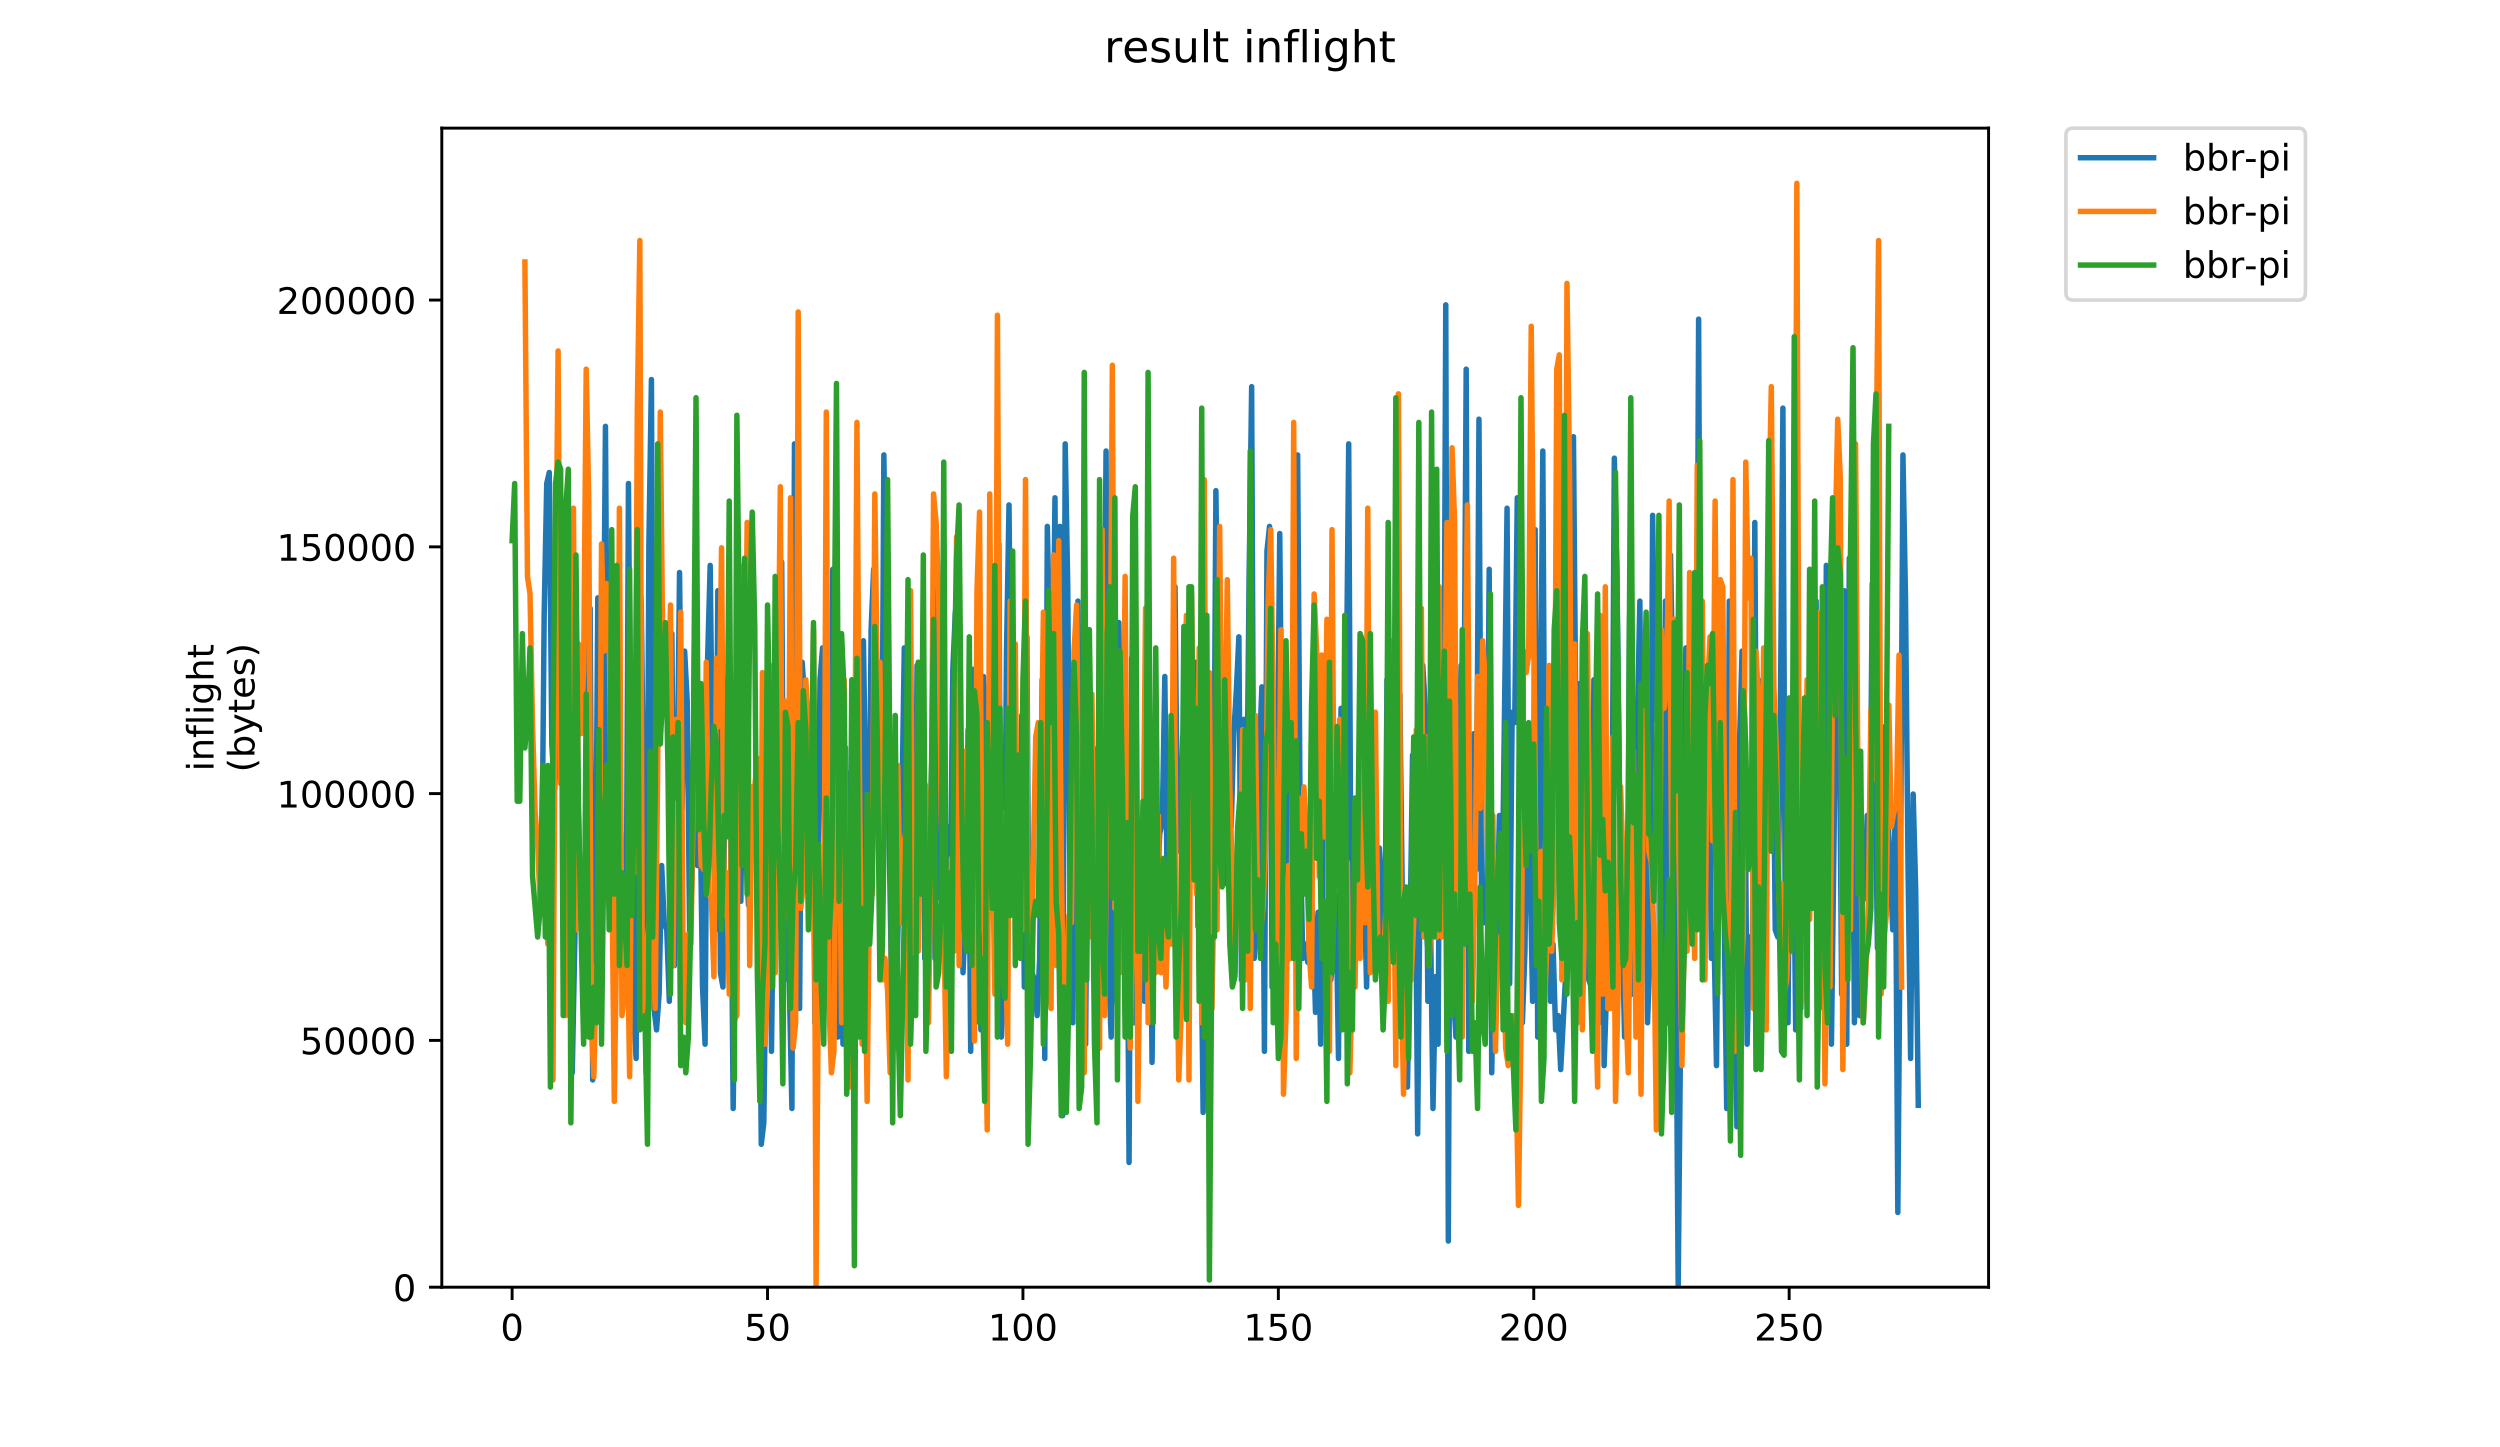 <?xml version="1.0" encoding="utf-8" standalone="no"?>
<!DOCTYPE svg PUBLIC "-//W3C//DTD SVG 1.1//EN"
  "http://www.w3.org/Graphics/SVG/1.1/DTD/svg11.dtd">
<!-- Created with matplotlib (https://matplotlib.org/) -->
<svg height="396pt" version="1.1" viewBox="0 0 684 396" width="684pt" xmlns="http://www.w3.org/2000/svg" xmlns:xlink="http://www.w3.org/1999/xlink">
 <defs>
  <style type="text/css">
*{stroke-linecap:butt;stroke-linejoin:round;}
  </style>
 </defs>
 <g id="figure_1">
  <g id="patch_1">
   <path d="M 0 396 
L 684 396 
L 684 0 
L 0 0 
z
" style="fill:#ffffff;"/>
  </g>
  <g id="axes_1">
   <g id="patch_2">
    <path d="M 120.879 352.174 
L 544.074 352.174 
L 544.074 35.062 
L 120.879 35.062 
z
" style="fill:#ffffff;"/>
   </g>
   <g id="matplotlib.axis_1">
    <g id="xtick_1">
     <g id="line2d_1">
      <defs>
       <path d="M 0 0 
L 0 3.5 
" id="m7933c5c7c4" style="stroke:#000000;stroke-width:0.8;"/>
      </defs>
      <g>
       <use style="stroke:#000000;stroke-width:0.8;" x="140.115" xlink:href="#m7933c5c7c4" y="352.174"/>
      </g>
     </g>
     <g id="text_1">
      <!-- 0 -->
      <defs>
       <path d="M 31.781 66.406 
Q 24.172 66.406 20.328 58.906 
Q 16.5 51.422 16.5 36.375 
Q 16.5 21.391 20.328 13.891 
Q 24.172 6.391 31.781 6.391 
Q 39.453 6.391 43.281 13.891 
Q 47.125 21.391 47.125 36.375 
Q 47.125 51.422 43.281 58.906 
Q 39.453 66.406 31.781 66.406 
z
M 31.781 74.219 
Q 44.047 74.219 50.516 64.516 
Q 56.984 54.828 56.984 36.375 
Q 56.984 17.969 50.516 8.266 
Q 44.047 -1.422 31.781 -1.422 
Q 19.531 -1.422 13.062 8.266 
Q 6.594 17.969 6.594 36.375 
Q 6.594 54.828 13.062 64.516 
Q 19.531 74.219 31.781 74.219 
z
" id="DejaVuSans-48"/>
      </defs>
      <g transform="translate(136.933 366.773)scale(0.1 -0.1)">
       <use xlink:href="#DejaVuSans-48"/>
      </g>
     </g>
    </g>
    <g id="xtick_2">
     <g id="line2d_2">
      <g>
       <use style="stroke:#000000;stroke-width:0.8;" x="209.995" xlink:href="#m7933c5c7c4" y="352.174"/>
      </g>
     </g>
     <g id="text_2">
      <!-- 50 -->
      <defs>
       <path d="M 10.797 72.906 
L 49.516 72.906 
L 49.516 64.594 
L 19.828 64.594 
L 19.828 46.734 
Q 21.969 47.469 24.109 47.828 
Q 26.266 48.188 28.422 48.188 
Q 40.625 48.188 47.75 41.5 
Q 54.891 34.812 54.891 23.391 
Q 54.891 11.625 47.562 5.094 
Q 40.234 -1.422 26.906 -1.422 
Q 22.312 -1.422 17.547 -0.641 
Q 12.797 0.141 7.719 1.703 
L 7.719 11.625 
Q 12.109 9.234 16.797 8.062 
Q 21.484 6.891 26.703 6.891 
Q 35.156 6.891 40.078 11.328 
Q 45.016 15.766 45.016 23.391 
Q 45.016 31 40.078 35.438 
Q 35.156 39.891 26.703 39.891 
Q 22.75 39.891 18.812 39.016 
Q 14.891 38.141 10.797 36.281 
z
" id="DejaVuSans-53"/>
      </defs>
      <g transform="translate(203.632 366.773)scale(0.1 -0.1)">
       <use xlink:href="#DejaVuSans-53"/>
       <use x="63.623" xlink:href="#DejaVuSans-48"/>
      </g>
     </g>
    </g>
    <g id="xtick_3">
     <g id="line2d_3">
      <g>
       <use style="stroke:#000000;stroke-width:0.8;" x="279.875" xlink:href="#m7933c5c7c4" y="352.174"/>
      </g>
     </g>
     <g id="text_3">
      <!-- 100 -->
      <defs>
       <path d="M 12.406 8.297 
L 28.516 8.297 
L 28.516 63.922 
L 10.984 60.406 
L 10.984 69.391 
L 28.422 72.906 
L 38.281 72.906 
L 38.281 8.297 
L 54.391 8.297 
L 54.391 0 
L 12.406 0 
z
" id="DejaVuSans-49"/>
      </defs>
      <g transform="translate(270.331 366.773)scale(0.1 -0.1)">
       <use xlink:href="#DejaVuSans-49"/>
       <use x="63.623" xlink:href="#DejaVuSans-48"/>
       <use x="127.246" xlink:href="#DejaVuSans-48"/>
      </g>
     </g>
    </g>
    <g id="xtick_4">
     <g id="line2d_4">
      <g>
       <use style="stroke:#000000;stroke-width:0.8;" x="349.755" xlink:href="#m7933c5c7c4" y="352.174"/>
      </g>
     </g>
     <g id="text_4">
      <!-- 150 -->
      <g transform="translate(340.211 366.773)scale(0.1 -0.1)">
       <use xlink:href="#DejaVuSans-49"/>
       <use x="63.623" xlink:href="#DejaVuSans-53"/>
       <use x="127.246" xlink:href="#DejaVuSans-48"/>
      </g>
     </g>
    </g>
    <g id="xtick_5">
     <g id="line2d_5">
      <g>
       <use style="stroke:#000000;stroke-width:0.8;" x="419.635" xlink:href="#m7933c5c7c4" y="352.174"/>
      </g>
     </g>
     <g id="text_5">
      <!-- 200 -->
      <defs>
       <path d="M 19.188 8.297 
L 53.609 8.297 
L 53.609 0 
L 7.328 0 
L 7.328 8.297 
Q 12.938 14.109 22.625 23.891 
Q 32.328 33.688 34.812 36.531 
Q 39.547 41.844 41.422 45.531 
Q 43.312 49.219 43.312 52.781 
Q 43.312 58.594 39.234 62.25 
Q 35.156 65.922 28.609 65.922 
Q 23.969 65.922 18.812 64.312 
Q 13.672 62.703 7.812 59.422 
L 7.812 69.391 
Q 13.766 71.781 18.938 73 
Q 24.125 74.219 28.422 74.219 
Q 39.75 74.219 46.484 68.547 
Q 53.219 62.891 53.219 53.422 
Q 53.219 48.922 51.531 44.891 
Q 49.859 40.875 45.406 35.406 
Q 44.188 33.984 37.641 27.219 
Q 31.109 20.453 19.188 8.297 
z
" id="DejaVuSans-50"/>
      </defs>
      <g transform="translate(410.091 366.773)scale(0.1 -0.1)">
       <use xlink:href="#DejaVuSans-50"/>
       <use x="63.623" xlink:href="#DejaVuSans-48"/>
       <use x="127.246" xlink:href="#DejaVuSans-48"/>
      </g>
     </g>
    </g>
    <g id="xtick_6">
     <g id="line2d_6">
      <g>
       <use style="stroke:#000000;stroke-width:0.8;" x="489.515" xlink:href="#m7933c5c7c4" y="352.174"/>
      </g>
     </g>
     <g id="text_6">
      <!-- 250 -->
      <g transform="translate(479.971 366.773)scale(0.1 -0.1)">
       <use xlink:href="#DejaVuSans-50"/>
       <use x="63.623" xlink:href="#DejaVuSans-53"/>
       <use x="127.246" xlink:href="#DejaVuSans-48"/>
      </g>
     </g>
    </g>
   </g>
   <g id="matplotlib.axis_2">
    <g id="ytick_1">
     <g id="line2d_7">
      <defs>
       <path d="M 0 0 
L -3.5 0 
" id="m1918415a95" style="stroke:#000000;stroke-width:0.8;"/>
      </defs>
      <g>
       <use style="stroke:#000000;stroke-width:0.8;" x="120.879" xlink:href="#m1918415a95" y="352.174"/>
      </g>
     </g>
     <g id="text_7">
      <!-- 0 -->
      <g transform="translate(107.516 355.973)scale(0.1 -0.1)">
       <use xlink:href="#DejaVuSans-48"/>
      </g>
     </g>
    </g>
    <g id="ytick_2">
     <g id="line2d_8">
      <g>
       <use style="stroke:#000000;stroke-width:0.8;" x="120.879" xlink:href="#m1918415a95" y="284.655"/>
      </g>
     </g>
     <g id="text_8">
      <!-- 50000 -->
      <g transform="translate(82.066 288.454)scale(0.1 -0.1)">
       <use xlink:href="#DejaVuSans-53"/>
       <use x="63.623" xlink:href="#DejaVuSans-48"/>
       <use x="127.246" xlink:href="#DejaVuSans-48"/>
       <use x="190.869" xlink:href="#DejaVuSans-48"/>
       <use x="254.492" xlink:href="#DejaVuSans-48"/>
      </g>
     </g>
    </g>
    <g id="ytick_3">
     <g id="line2d_9">
      <g>
       <use style="stroke:#000000;stroke-width:0.8;" x="120.879" xlink:href="#m1918415a95" y="217.136"/>
      </g>
     </g>
     <g id="text_9">
      <!-- 100000 -->
      <g transform="translate(75.704 220.935)scale(0.1 -0.1)">
       <use xlink:href="#DejaVuSans-49"/>
       <use x="63.623" xlink:href="#DejaVuSans-48"/>
       <use x="127.246" xlink:href="#DejaVuSans-48"/>
       <use x="190.869" xlink:href="#DejaVuSans-48"/>
       <use x="254.492" xlink:href="#DejaVuSans-48"/>
       <use x="318.115" xlink:href="#DejaVuSans-48"/>
      </g>
     </g>
    </g>
    <g id="ytick_4">
     <g id="line2d_10">
      <g>
       <use style="stroke:#000000;stroke-width:0.8;" x="120.879" xlink:href="#m1918415a95" y="149.616"/>
      </g>
     </g>
     <g id="text_10">
      <!-- 150000 -->
      <g transform="translate(75.704 153.415)scale(0.1 -0.1)">
       <use xlink:href="#DejaVuSans-49"/>
       <use x="63.623" xlink:href="#DejaVuSans-53"/>
       <use x="127.246" xlink:href="#DejaVuSans-48"/>
       <use x="190.869" xlink:href="#DejaVuSans-48"/>
       <use x="254.492" xlink:href="#DejaVuSans-48"/>
       <use x="318.115" xlink:href="#DejaVuSans-48"/>
      </g>
     </g>
    </g>
    <g id="ytick_5">
     <g id="line2d_11">
      <g>
       <use style="stroke:#000000;stroke-width:0.8;" x="120.879" xlink:href="#m1918415a95" y="82.097"/>
      </g>
     </g>
     <g id="text_11">
      <!-- 200000 -->
      <g transform="translate(75.704 85.896)scale(0.1 -0.1)">
       <use xlink:href="#DejaVuSans-50"/>
       <use x="63.623" xlink:href="#DejaVuSans-48"/>
       <use x="127.246" xlink:href="#DejaVuSans-48"/>
       <use x="190.869" xlink:href="#DejaVuSans-48"/>
       <use x="254.492" xlink:href="#DejaVuSans-48"/>
       <use x="318.115" xlink:href="#DejaVuSans-48"/>
      </g>
     </g>
    </g>
    <g id="text_12">
     <!-- inflight -->
     <defs>
      <path d="M 9.422 54.688 
L 18.406 54.688 
L 18.406 0 
L 9.422 0 
z
M 9.422 75.984 
L 18.406 75.984 
L 18.406 64.594 
L 9.422 64.594 
z
" id="DejaVuSans-105"/>
      <path d="M 54.891 33.016 
L 54.891 0 
L 45.906 0 
L 45.906 32.719 
Q 45.906 40.484 42.875 44.328 
Q 39.844 48.188 33.797 48.188 
Q 26.516 48.188 22.312 43.547 
Q 18.109 38.922 18.109 30.906 
L 18.109 0 
L 9.078 0 
L 9.078 54.688 
L 18.109 54.688 
L 18.109 46.188 
Q 21.344 51.125 25.703 53.562 
Q 30.078 56 35.797 56 
Q 45.219 56 50.047 50.172 
Q 54.891 44.344 54.891 33.016 
z
" id="DejaVuSans-110"/>
      <path d="M 37.109 75.984 
L 37.109 68.5 
L 28.516 68.5 
Q 23.688 68.5 21.797 66.547 
Q 19.922 64.594 19.922 59.516 
L 19.922 54.688 
L 34.719 54.688 
L 34.719 47.703 
L 19.922 47.703 
L 19.922 0 
L 10.891 0 
L 10.891 47.703 
L 2.297 47.703 
L 2.297 54.688 
L 10.891 54.688 
L 10.891 58.5 
Q 10.891 67.625 15.141 71.797 
Q 19.391 75.984 28.609 75.984 
z
" id="DejaVuSans-102"/>
      <path d="M 9.422 75.984 
L 18.406 75.984 
L 18.406 0 
L 9.422 0 
z
" id="DejaVuSans-108"/>
      <path d="M 45.406 27.984 
Q 45.406 37.75 41.375 43.109 
Q 37.359 48.484 30.078 48.484 
Q 22.859 48.484 18.828 43.109 
Q 14.797 37.75 14.797 27.984 
Q 14.797 18.266 18.828 12.891 
Q 22.859 7.516 30.078 7.516 
Q 37.359 7.516 41.375 12.891 
Q 45.406 18.266 45.406 27.984 
z
M 54.391 6.781 
Q 54.391 -7.172 48.188 -13.984 
Q 42 -20.797 29.203 -20.797 
Q 24.469 -20.797 20.266 -20.094 
Q 16.062 -19.391 12.109 -17.922 
L 12.109 -9.188 
Q 16.062 -11.328 19.922 -12.344 
Q 23.781 -13.375 27.781 -13.375 
Q 36.625 -13.375 41.016 -8.766 
Q 45.406 -4.156 45.406 5.172 
L 45.406 9.625 
Q 42.625 4.781 38.281 2.391 
Q 33.938 0 27.875 0 
Q 17.828 0 11.672 7.656 
Q 5.516 15.328 5.516 27.984 
Q 5.516 40.672 11.672 48.328 
Q 17.828 56 27.875 56 
Q 33.938 56 38.281 53.609 
Q 42.625 51.219 45.406 46.391 
L 45.406 54.688 
L 54.391 54.688 
z
" id="DejaVuSans-103"/>
      <path d="M 54.891 33.016 
L 54.891 0 
L 45.906 0 
L 45.906 32.719 
Q 45.906 40.484 42.875 44.328 
Q 39.844 48.188 33.797 48.188 
Q 26.516 48.188 22.312 43.547 
Q 18.109 38.922 18.109 30.906 
L 18.109 0 
L 9.078 0 
L 9.078 75.984 
L 18.109 75.984 
L 18.109 46.188 
Q 21.344 51.125 25.703 53.562 
Q 30.078 56 35.797 56 
Q 45.219 56 50.047 50.172 
Q 54.891 44.344 54.891 33.016 
z
" id="DejaVuSans-104"/>
      <path d="M 18.312 70.219 
L 18.312 54.688 
L 36.812 54.688 
L 36.812 47.703 
L 18.312 47.703 
L 18.312 18.016 
Q 18.312 11.328 20.141 9.422 
Q 21.969 7.516 27.594 7.516 
L 36.812 7.516 
L 36.812 0 
L 27.594 0 
Q 17.188 0 13.234 3.875 
Q 9.281 7.766 9.281 18.016 
L 9.281 47.703 
L 2.688 47.703 
L 2.688 54.688 
L 9.281 54.688 
L 9.281 70.219 
z
" id="DejaVuSans-116"/>
     </defs>
     <g transform="translate(58.426 211.018)rotate(-90)scale(0.1 -0.1)">
      <use xlink:href="#DejaVuSans-105"/>
      <use x="27.783" xlink:href="#DejaVuSans-110"/>
      <use x="91.162" xlink:href="#DejaVuSans-102"/>
      <use x="126.367" xlink:href="#DejaVuSans-108"/>
      <use x="154.15" xlink:href="#DejaVuSans-105"/>
      <use x="181.934" xlink:href="#DejaVuSans-103"/>
      <use x="245.41" xlink:href="#DejaVuSans-104"/>
      <use x="308.789" xlink:href="#DejaVuSans-116"/>
     </g>
     <!-- (bytes) -->
     <defs>
      <path d="M 31 75.875 
Q 24.469 64.656 21.281 53.656 
Q 18.109 42.672 18.109 31.391 
Q 18.109 20.125 21.312 9.062 
Q 24.516 -2 31 -13.188 
L 23.188 -13.188 
Q 15.875 -1.703 12.234 9.375 
Q 8.594 20.453 8.594 31.391 
Q 8.594 42.281 12.203 53.312 
Q 15.828 64.359 23.188 75.875 
z
" id="DejaVuSans-40"/>
      <path d="M 48.688 27.297 
Q 48.688 37.203 44.609 42.844 
Q 40.531 48.484 33.406 48.484 
Q 26.266 48.484 22.188 42.844 
Q 18.109 37.203 18.109 27.297 
Q 18.109 17.391 22.188 11.75 
Q 26.266 6.109 33.406 6.109 
Q 40.531 6.109 44.609 11.75 
Q 48.688 17.391 48.688 27.297 
z
M 18.109 46.391 
Q 20.953 51.266 25.266 53.625 
Q 29.594 56 35.594 56 
Q 45.562 56 51.781 48.094 
Q 58.016 40.188 58.016 27.297 
Q 58.016 14.406 51.781 6.484 
Q 45.562 -1.422 35.594 -1.422 
Q 29.594 -1.422 25.266 0.953 
Q 20.953 3.328 18.109 8.203 
L 18.109 0 
L 9.078 0 
L 9.078 75.984 
L 18.109 75.984 
z
" id="DejaVuSans-98"/>
      <path d="M 32.172 -5.078 
Q 28.375 -14.844 24.75 -17.812 
Q 21.141 -20.797 15.094 -20.797 
L 7.906 -20.797 
L 7.906 -13.281 
L 13.188 -13.281 
Q 16.891 -13.281 18.938 -11.516 
Q 21 -9.766 23.484 -3.219 
L 25.094 0.875 
L 2.984 54.688 
L 12.5 54.688 
L 29.594 11.922 
L 46.688 54.688 
L 56.203 54.688 
z
" id="DejaVuSans-121"/>
      <path d="M 56.203 29.594 
L 56.203 25.203 
L 14.891 25.203 
Q 15.484 15.922 20.484 11.062 
Q 25.484 6.203 34.422 6.203 
Q 39.594 6.203 44.453 7.469 
Q 49.312 8.734 54.109 11.281 
L 54.109 2.781 
Q 49.266 0.734 44.188 -0.344 
Q 39.109 -1.422 33.891 -1.422 
Q 20.797 -1.422 13.156 6.188 
Q 5.516 13.812 5.516 26.812 
Q 5.516 40.234 12.766 48.109 
Q 20.016 56 32.328 56 
Q 43.359 56 49.781 48.891 
Q 56.203 41.797 56.203 29.594 
z
M 47.219 32.234 
Q 47.125 39.594 43.094 43.984 
Q 39.062 48.391 32.422 48.391 
Q 24.906 48.391 20.391 44.141 
Q 15.875 39.891 15.188 32.172 
z
" id="DejaVuSans-101"/>
      <path d="M 44.281 53.078 
L 44.281 44.578 
Q 40.484 46.531 36.375 47.5 
Q 32.281 48.484 27.875 48.484 
Q 21.188 48.484 17.844 46.438 
Q 14.5 44.391 14.5 40.281 
Q 14.5 37.156 16.891 35.375 
Q 19.281 33.594 26.516 31.984 
L 29.594 31.297 
Q 39.156 29.25 43.188 25.516 
Q 47.219 21.781 47.219 15.094 
Q 47.219 7.469 41.188 3.016 
Q 35.156 -1.422 24.609 -1.422 
Q 20.219 -1.422 15.453 -0.562 
Q 10.688 0.297 5.422 2 
L 5.422 11.281 
Q 10.406 8.688 15.234 7.391 
Q 20.062 6.109 24.812 6.109 
Q 31.156 6.109 34.562 8.281 
Q 37.984 10.453 37.984 14.406 
Q 37.984 18.062 35.516 20.016 
Q 33.062 21.969 24.703 23.781 
L 21.578 24.516 
Q 13.234 26.266 9.516 29.906 
Q 5.812 33.547 5.812 39.891 
Q 5.812 47.609 11.281 51.797 
Q 16.75 56 26.812 56 
Q 31.781 56 36.172 55.266 
Q 40.578 54.547 44.281 53.078 
z
" id="DejaVuSans-115"/>
      <path d="M 8.016 75.875 
L 15.828 75.875 
Q 23.141 64.359 26.781 53.312 
Q 30.422 42.281 30.422 31.391 
Q 30.422 20.453 26.781 9.375 
Q 23.141 -1.703 15.828 -13.188 
L 8.016 -13.188 
Q 14.5 -2 17.703 9.062 
Q 20.906 20.125 20.906 31.391 
Q 20.906 42.672 17.703 53.656 
Q 14.5 64.656 8.016 75.875 
z
" id="DejaVuSans-41"/>
     </defs>
     <g transform="translate(69.624 211.295)rotate(-90)scale(0.1 -0.1)">
      <use xlink:href="#DejaVuSans-40"/>
      <use x="39.014" xlink:href="#DejaVuSans-98"/>
      <use x="102.49" xlink:href="#DejaVuSans-121"/>
      <use x="161.67" xlink:href="#DejaVuSans-116"/>
      <use x="200.879" xlink:href="#DejaVuSans-101"/>
      <use x="262.402" xlink:href="#DejaVuSans-115"/>
      <use x="314.502" xlink:href="#DejaVuSans-41"/>
     </g>
    </g>
   </g>
   <g id="line2d_12">
    <path clip-path="url(#pa0165e3c0c)" d="M 148.184 246.585 
L 148.883 168.37 
L 149.582 132.288 
L 150.281 129.263 
L 150.98 203.567 
L 151.678 216.369 
L 152.377 205.522 
L 153.775 158.594 
L 154.474 258.317 
L 155.172 206.592 
L 155.871 237.878 
L 156.57 293.513 
L 157.269 257.431 
L 157.968 207.478 
L 158.666 241.788 
L 159.365 255.476 
L 160.064 252.451 
L 160.763 173.351 
L 161.462 166.415 
L 162.16 295.469 
L 162.859 260.272 
L 163.558 163.574 
L 164.257 267.208 
L 164.956 202.681 
L 165.654 116.645 
L 166.353 230.056 
L 167.052 187.038 
L 167.751 232.897 
L 168.45 227.031 
L 169.148 243.744 
L 169.847 228.101 
L 170.546 260.272 
L 171.245 272.004 
L 171.944 132.288 
L 172.642 226.145 
L 173.341 276.985 
L 174.04 289.603 
L 174.739 159.663 
L 175.438 164.46 
L 176.136 223.12 
L 176.835 293.513 
L 177.534 148.817 
L 178.233 103.844 
L 178.932 275.915 
L 179.63 281.781 
L 180.329 272.004 
L 181.028 236.808 
L 181.727 252.451 
L 182.426 254.406 
L 183.124 273.96 
L 183.823 173.351 
L 184.522 264.183 
L 185.221 221.165 
L 185.92 156.638 
L 186.618 221.165 
L 187.317 178.147 
L 188.016 191.835 
L 188.715 258.317 
L 189.414 235.922 
L 190.112 172.281 
L 190.811 236.808 
L 191.51 217.254 
L 192.209 270.049 
L 192.908 285.692 
L 193.606 180.103 
L 194.305 154.683 
L 195.004 215.299 
L 195.703 254.406 
L 196.402 161.619 
L 197.1 266.138 
L 197.799 270.049 
L 198.498 185.969 
L 199.197 187.038 
L 199.896 222.235 
L 200.594 303.29 
L 201.293 253.52 
L 201.992 169.44 
L 202.691 246.585 
L 203.39 190.949 
L 204.088 233.967 
L 204.787 247.654 
L 205.486 219.21 
L 206.185 230.942 
L 206.884 224.19 
L 207.582 233.967 
L 208.281 313.067 
L 208.98 307.201 
L 210.378 198.77 
L 211.076 287.647 
L 211.775 230.056 
L 212.474 187.924 
L 213.173 248.54 
L 213.872 153.797 
L 214.571 268.094 
L 215.269 242.674 
L 215.968 270.049 
L 216.667 303.29 
L 217.366 121.442 
L 218.065 241.788 
L 218.763 275.915 
L 219.462 181.172 
L 220.161 190.949 
L 220.86 243.744 
L 221.559 220.279 
L 222.257 191.835 
L 222.956 279.826 
L 223.655 254.406 
L 224.354 185.969 
L 225.053 177.261 
L 225.751 247.654 
L 226.45 268.094 
L 227.149 279.826 
L 227.848 155.752 
L 228.547 185.969 
L 229.245 283.737 
L 229.944 236.808 
L 230.643 285.692 
L 231.342 204.636 
L 232.041 270.049 
L 232.739 211.388 
L 233.438 214.413 
L 234.137 184.013 
L 234.836 203.567 
L 235.535 248.54 
L 236.233 175.306 
L 236.932 221.165 
L 237.631 256.362 
L 238.33 172.281 
L 239.029 155.752 
L 239.727 208.547 
L 240.426 233.967 
L 241.125 245.699 
L 241.824 124.467 
L 243.221 227.031 
L 243.92 268.094 
L 244.619 227.031 
L 245.318 272.004 
L 246.017 237.878 
L 246.715 223.12 
L 247.414 177.261 
L 248.113 246.585 
L 248.812 277.871 
L 249.511 262.228 
L 250.209 270.049 
L 250.908 182.058 
L 251.607 224.19 
L 252.306 187.924 
L 253.005 262.228 
L 253.703 230.056 
L 254.402 234.853 
L 255.101 199.656 
L 255.8 262.228 
L 256.499 153.797 
L 257.197 245.699 
L 257.896 232.011 
L 258.595 239.833 
L 259.294 226.145 
L 259.993 247.654 
L 260.691 183.127 
L 261.39 167.485 
L 262.089 256.362 
L 262.788 239.833 
L 263.487 266.138 
L 264.185 248.54 
L 264.884 199.656 
L 265.583 287.647 
L 266.282 183.127 
L 266.981 232.011 
L 267.679 205.522 
L 268.378 281.781 
L 269.077 185.083 
L 269.776 197.701 
L 270.475 187.924 
L 271.173 241.788 
L 271.872 234.853 
L 273.27 148.817 
L 273.969 283.737 
L 274.667 270.049 
L 275.366 179.217 
L 276.065 138.154 
L 276.764 214.413 
L 277.463 242.674 
L 278.161 224.19 
L 278.86 256.362 
L 279.559 195.745 
L 280.258 270.049 
L 280.957 174.237 
L 281.655 283.737 
L 282.354 266.138 
L 283.053 268.094 
L 283.752 277.871 
L 284.451 262.228 
L 285.149 185.969 
L 285.848 289.603 
L 286.547 144.02 
L 287.246 177.261 
L 287.945 198.77 
L 288.643 136.199 
L 289.342 251.565 
L 290.041 144.02 
L 290.74 305.246 
L 291.439 121.442 
L 292.137 160.549 
L 292.836 254.406 
L 293.535 279.826 
L 294.234 202.681 
L 294.933 164.46 
L 295.631 256.362 
L 297.029 285.692 
L 297.728 187.038 
L 298.427 213.344 
L 299.125 204.636 
L 299.824 269.163 
L 300.523 283.737 
L 301.222 220.279 
L 301.921 206.592 
L 302.619 123.397 
L 303.318 266.138 
L 304.017 283.737 
L 304.716 239.833 
L 305.415 273.96 
L 306.113 170.326 
L 307.511 264.183 
L 308.21 213.344 
L 308.909 318.047 
L 309.607 180.103 
L 310.306 279.826 
L 311.005 248.54 
L 311.704 258.317 
L 312.403 243.744 
L 313.101 273.96 
L 313.8 259.386 
L 314.499 215.299 
L 315.198 290.672 
L 315.897 232.011 
L 316.595 245.699 
L 317.294 228.101 
L 317.993 225.076 
L 318.692 185.083 
L 319.391 247.654 
L 320.089 244.629 
L 320.788 239.833 
L 321.487 160.549 
L 322.186 232.897 
L 322.885 230.942 
L 323.583 201.612 
L 324.282 237.878 
L 325.68 196.815 
L 326.379 236.808 
L 327.077 181.172 
L 327.776 253.52 
L 328.475 244.629 
L 329.174 304.36 
L 329.873 235.922 
L 330.571 258.317 
L 331.27 201.612 
L 331.969 247.654 
L 332.668 134.243 
L 333.367 188.994 
L 334.065 225.076 
L 334.764 197.701 
L 335.463 241.788 
L 336.162 216.369 
L 336.861 226.145 
L 337.559 200.726 
L 338.258 188.994 
L 338.957 174.237 
L 339.656 268.094 
L 340.355 196.815 
L 341.053 228.987 
L 341.752 158.594 
L 342.451 105.799 
L 343.15 262.228 
L 343.849 254.406 
L 344.547 206.592 
L 345.246 187.924 
L 345.945 287.647 
L 346.644 150.772 
L 347.343 144.02 
L 348.041 270.049 
L 348.74 212.458 
L 349.439 215.299 
L 350.138 145.976 
L 350.837 225.076 
L 351.535 193.79 
L 352.234 233.967 
L 352.933 250.496 
L 353.632 197.701 
L 354.331 260.272 
L 355.029 124.467 
L 355.728 226.145 
L 356.427 262.228 
L 357.126 258.317 
L 357.825 263.297 
L 358.523 243.744 
L 359.222 252.451 
L 359.921 276.985 
L 360.62 249.61 
L 361.319 285.692 
L 362.017 225.076 
L 362.716 201.612 
L 363.415 171.395 
L 364.114 268.094 
L 364.813 260.272 
L 365.511 246.585 
L 366.21 289.603 
L 366.909 193.79 
L 367.608 215.299 
L 368.307 193.79 
L 369.005 121.442 
L 369.704 265.253 
L 370.403 260.272 
L 371.102 259.386 
L 371.801 218.324 
L 372.499 219.21 
L 373.198 239.833 
L 373.897 270.049 
L 374.596 236.808 
L 375.295 250.496 
L 375.993 258.317 
L 376.692 262.228 
L 377.391 232.011 
L 378.09 244.629 
L 378.789 272.004 
L 379.487 185.969 
L 380.186 222.235 
L 380.885 243.744 
L 381.584 257.431 
L 382.283 239.833 
L 382.981 189.879 
L 383.68 245.699 
L 384.379 287.647 
L 385.078 297.424 
L 385.777 256.362 
L 386.475 206.592 
L 387.174 226.145 
L 387.873 310.226 
L 388.572 235.922 
L 389.271 182.058 
L 389.969 193.79 
L 390.668 273.96 
L 391.367 250.496 
L 392.066 303.29 
L 392.765 267.208 
L 393.463 285.692 
L 394.162 167.485 
L 394.861 247.654 
L 395.56 83.404 
L 396.259 339.556 
L 396.957 167.485 
L 397.656 272.004 
L 398.355 283.737 
L 399.054 215.299 
L 399.753 182.058 
L 400.451 215.299 
L 401.15 101.002 
L 401.849 287.647 
L 402.548 230.942 
L 403.247 200.726 
L 403.945 237.878 
L 404.644 114.69 
L 405.343 247.654 
L 406.042 252.451 
L 406.741 249.61 
L 407.439 155.752 
L 408.138 293.513 
L 408.837 250.496 
L 409.536 256.362 
L 410.235 223.12 
L 410.933 250.496 
L 412.331 139.04 
L 413.03 269.163 
L 413.729 194.86 
L 414.427 197.701 
L 415.126 136.199 
L 416.524 279.826 
L 417.223 260.272 
L 417.921 199.656 
L 419.319 273.96 
L 420.018 144.906 
L 420.717 283.737 
L 422.114 123.397 
L 422.813 252.451 
L 423.512 250.496 
L 424.211 273.96 
L 424.909 258.317 
L 425.608 281.781 
L 426.307 277.871 
L 427.006 292.628 
L 428.403 266.138 
L 429.102 238.763 
L 429.801 220.279 
L 430.5 119.486 
L 431.199 204.636 
L 431.897 187.038 
L 432.596 232.011 
L 433.295 185.969 
L 433.994 254.406 
L 434.693 268.094 
L 435.391 270.049 
L 436.09 185.969 
L 436.789 207.478 
L 437.488 279.826 
L 438.187 185.969 
L 438.885 291.558 
L 439.584 270.049 
L 440.283 273.96 
L 440.982 238.763 
L 441.681 125.353 
L 442.379 155.752 
L 443.078 216.369 
L 444.476 283.737 
L 445.175 273.96 
L 445.873 168.37 
L 446.572 272.004 
L 447.271 238.763 
L 447.97 197.701 
L 448.669 164.46 
L 449.367 252.451 
L 450.066 199.656 
L 450.765 279.826 
L 451.464 260.272 
L 452.163 140.995 
L 452.861 195.745 
L 453.56 197.701 
L 454.259 285.692 
L 454.958 269.163 
L 455.657 164.46 
L 456.355 279.826 
L 457.054 151.842 
L 457.753 191.835 
L 458.452 252.451 
L 459.151 352.174 
L 459.849 277.871 
L 460.548 244.629 
L 461.247 177.261 
L 461.946 230.056 
L 462.645 230.056 
L 463.343 238.763 
L 464.042 243.744 
L 464.741 87.315 
L 465.44 248.54 
L 466.139 195.745 
L 466.837 192.904 
L 467.536 196.815 
L 468.235 262.228 
L 468.934 255.476 
L 469.633 291.558 
L 470.331 215.299 
L 471.03 198.77 
L 472.428 303.29 
L 473.127 164.46 
L 473.825 180.103 
L 474.524 234.853 
L 475.223 308.27 
L 475.922 203.567 
L 476.621 178.147 
L 477.319 195.745 
L 478.018 285.692 
L 478.717 256.362 
L 479.416 270.049 
L 480.115 142.951 
L 480.813 264.183 
L 481.512 201.612 
L 482.211 185.969 
L 482.91 232.011 
L 483.609 226.145 
L 484.307 219.21 
L 485.006 184.013 
L 485.705 254.406 
L 486.404 256.362 
L 487.103 195.745 
L 487.801 111.665 
L 488.5 264.183 
L 489.199 279.826 
L 489.898 193.79 
L 490.597 213.344 
L 491.295 281.781 
L 491.994 215.299 
L 492.693 275.915 
L 493.392 232.011 
L 494.091 264.183 
L 494.789 203.567 
L 495.488 221.165 
L 496.187 166.415 
L 496.886 164.46 
L 497.585 248.54 
L 498.283 176.192 
L 498.982 275.915 
L 499.681 154.683 
L 500.38 187.038 
L 501.079 285.692 
L 501.777 230.942 
L 502.476 164.46 
L 503.175 185.969 
L 503.874 272.004 
L 504.573 161.619 
L 505.271 285.692 
L 505.97 152.728 
L 506.669 185.969 
L 507.368 279.826 
L 508.067 224.19 
L 508.765 277.871 
L 509.464 246.585 
L 510.163 245.699 
L 510.862 223.12 
L 511.561 240.719 
L 512.259 159.663 
L 512.958 199.656 
L 513.657 259.386 
L 514.356 216.369 
L 515.055 247.654 
L 515.753 198.77 
L 516.452 221.165 
L 517.85 254.406 
L 518.549 221.165 
L 519.247 331.735 
L 519.946 243.744 
L 520.645 124.467 
L 521.344 163.574 
L 522.043 237.878 
L 522.741 289.603 
L 523.44 217.254 
L 524.139 243.744 
L 524.838 302.404 
L 524.838 302.404 
" style="fill:none;stroke:#1f77b4;stroke-linecap:square;stroke-width:1.5;"/>
   </g>
   <g id="line2d_13">
    <path clip-path="url(#pa0165e3c0c)" d="M 143.614 71.672 
L 144.313 157.708 
L 145.012 162.504 
L 145.711 198.77 
L 146.41 222.235 
L 147.108 230.942 
L 147.807 248.54 
L 148.506 249.61 
L 149.205 245.699 
L 149.904 258.317 
L 150.602 240.719 
L 151.301 295.469 
L 152 167.485 
L 152.699 96.022 
L 153.398 214.413 
L 154.096 204.636 
L 154.795 277.871 
L 155.494 145.976 
L 156.193 151.842 
L 156.892 139.04 
L 157.59 254.406 
L 158.289 176.192 
L 158.988 200.726 
L 159.687 183.127 
L 160.386 101.002 
L 161.084 137.085 
L 161.783 279.826 
L 162.482 294.583 
L 163.181 264.183 
L 163.88 275.915 
L 164.578 148.817 
L 165.277 178.147 
L 165.976 159.663 
L 166.675 170.326 
L 168.072 301.335 
L 168.771 252.451 
L 169.47 139.04 
L 170.169 277.871 
L 170.868 272.004 
L 171.566 248.54 
L 172.265 294.583 
L 172.964 198.77 
L 173.663 238.763 
L 174.362 112.735 
L 175.06 65.806 
L 175.759 277.871 
L 176.458 268.094 
L 177.157 256.362 
L 177.856 250.496 
L 178.554 258.317 
L 179.253 275.915 
L 179.952 208.547 
L 180.651 112.735 
L 181.35 179.217 
L 182.048 171.395 
L 182.747 198.77 
L 183.446 165.529 
L 184.145 264.183 
L 184.844 196.815 
L 185.542 230.056 
L 186.241 167.485 
L 186.94 268.094 
L 187.639 279.826 
L 188.338 255.476 
L 189.036 258.317 
L 190.434 173.351 
L 191.832 236.808 
L 192.53 237.878 
L 193.229 181.172 
L 193.928 244.629 
L 194.627 245.699 
L 195.326 267.208 
L 196.024 180.103 
L 196.723 198.77 
L 197.422 149.886 
L 198.121 250.496 
L 198.82 238.763 
L 199.518 272.004 
L 200.217 213.344 
L 200.916 278.94 
L 201.615 277.871 
L 202.314 154.683 
L 203.012 181.172 
L 203.711 222.235 
L 204.41 142.951 
L 205.109 264.183 
L 205.808 215.299 
L 206.506 215.299 
L 207.205 207.478 
L 207.904 293.513 
L 208.603 184.013 
L 209.302 285.692 
L 210 270.049 
L 210.699 182.058 
L 211.398 230.942 
L 212.097 266.138 
L 213.494 133.174 
L 214.193 266.138 
L 214.892 191.835 
L 215.591 250.496 
L 216.29 136.199 
L 216.988 286.761 
L 217.687 279.826 
L 218.386 85.36 
L 219.085 248.54 
L 219.784 242.674 
L 220.482 185.969 
L 221.181 199.656 
L 221.88 242.674 
L 222.579 172.281 
L 223.278 352.174 
L 223.976 260.272 
L 224.675 244.629 
L 225.374 275.915 
L 226.073 112.735 
L 226.772 273.96 
L 227.47 293.513 
L 228.169 287.647 
L 228.868 197.701 
L 229.567 210.502 
L 230.266 279.826 
L 230.964 185.969 
L 231.663 283.737 
L 232.362 297.424 
L 233.061 291.558 
L 233.76 236.808 
L 234.458 115.576 
L 235.157 213.344 
L 235.856 285.692 
L 236.555 250.496 
L 237.254 301.335 
L 237.952 236.808 
L 238.651 244.629 
L 239.35 135.129 
L 240.049 189.879 
L 240.748 181.172 
L 241.446 268.094 
L 242.145 262.228 
L 242.844 271.119 
L 243.543 293.513 
L 244.242 228.987 
L 244.94 286.761 
L 245.639 209.433 
L 246.338 252.451 
L 247.037 232.011 
L 247.736 228.101 
L 248.434 295.469 
L 249.133 161.619 
L 249.832 268.094 
L 250.531 254.406 
L 251.23 260.272 
L 251.928 194.86 
L 252.627 213.344 
L 253.326 215.299 
L 254.025 279.826 
L 254.724 234.853 
L 255.422 135.129 
L 256.121 142.951 
L 256.82 162.504 
L 257.519 223.12 
L 258.218 250.496 
L 258.916 294.583 
L 259.615 261.342 
L 260.314 234.853 
L 261.013 260.272 
L 261.712 146.861 
L 262.41 264.183 
L 263.109 215.299 
L 263.808 205.522 
L 264.507 248.54 
L 265.206 258.317 
L 265.904 191.835 
L 266.603 284.806 
L 267.302 161.619 
L 268.001 140.11 
L 268.7 251.565 
L 269.398 256.362 
L 270.097 309.156 
L 270.796 135.129 
L 271.495 230.056 
L 272.194 272.004 
L 272.892 86.245 
L 273.591 230.942 
L 274.29 222.235 
L 275.688 285.692 
L 276.386 164.46 
L 277.085 247.654 
L 277.784 176.192 
L 278.483 255.476 
L 279.182 226.145 
L 279.88 254.406 
L 280.579 131.219 
L 281.278 254.406 
L 281.977 275.915 
L 283.374 201.612 
L 284.073 197.701 
L 284.772 219.21 
L 285.471 167.485 
L 286.17 270.049 
L 286.868 266.138 
L 287.567 275.915 
L 288.266 151.842 
L 288.965 264.183 
L 289.664 147.931 
L 290.362 233.967 
L 291.061 287.647 
L 291.76 264.183 
L 292.459 250.496 
L 293.158 252.451 
L 293.856 178.147 
L 294.555 165.529 
L 295.254 228.987 
L 295.953 281.781 
L 296.652 293.513 
L 297.35 176.192 
L 298.049 256.362 
L 298.748 189.879 
L 299.447 242.674 
L 300.146 238.763 
L 300.844 286.761 
L 301.543 144.906 
L 302.242 277.871 
L 302.941 205.522 
L 303.64 211.388 
L 304.338 99.933 
L 305.037 248.54 
L 305.736 179.217 
L 306.435 266.138 
L 307.134 230.942 
L 307.832 157.708 
L 308.531 266.138 
L 309.23 286.761 
L 309.929 247.654 
L 310.628 162.504 
L 311.326 301.335 
L 312.025 250.496 
L 312.724 238.763 
L 313.423 166.415 
L 314.122 279.826 
L 314.82 204.636 
L 315.519 232.897 
L 316.218 266.138 
L 316.917 223.12 
L 317.616 266.138 
L 318.314 250.496 
L 319.013 270.049 
L 319.712 244.629 
L 320.411 258.317 
L 321.11 152.728 
L 321.808 246.585 
L 322.507 295.469 
L 323.206 275.915 
L 323.905 202.681 
L 324.604 168.37 
L 325.302 295.469 
L 326.001 162.504 
L 326.7 232.897 
L 327.399 244.629 
L 328.098 177.261 
L 328.796 279.826 
L 329.495 131.219 
L 330.194 275.915 
L 330.893 184.013 
L 331.592 275.915 
L 332.29 232.897 
L 332.989 254.406 
L 333.688 144.02 
L 334.387 217.254 
L 335.086 208.547 
L 335.784 158.594 
L 336.483 215.299 
L 337.881 266.138 
L 338.58 230.942 
L 339.278 242.674 
L 339.977 199.656 
L 340.676 268.094 
L 341.375 223.12 
L 342.074 275.915 
L 342.772 199.656 
L 343.471 195.745 
L 344.17 254.406 
L 344.869 254.406 
L 345.568 248.54 
L 346.266 232.011 
L 346.965 164.46 
L 347.664 144.906 
L 348.363 192.904 
L 349.062 268.094 
L 349.76 246.585 
L 350.459 172.281 
L 351.158 299.379 
L 351.857 277.871 
L 352.556 236.808 
L 353.254 262.228 
L 353.953 115.576 
L 354.652 289.603 
L 355.351 218.324 
L 356.05 234.853 
L 356.748 215.299 
L 357.447 228.987 
L 358.146 260.272 
L 358.845 270.049 
L 359.544 162.504 
L 360.242 178.147 
L 360.941 239.833 
L 361.64 179.217 
L 362.339 228.987 
L 363.038 169.44 
L 363.736 287.647 
L 364.435 144.906 
L 365.134 244.629 
L 365.833 241.788 
L 366.532 196.815 
L 367.23 215.299 
L 367.929 254.406 
L 368.628 235.922 
L 369.327 293.513 
L 370.026 265.253 
L 370.724 270.049 
L 371.423 230.942 
L 372.122 262.228 
L 372.821 178.147 
L 373.52 252.451 
L 374.218 139.04 
L 374.917 266.138 
L 375.616 199.656 
L 376.315 194.86 
L 377.014 262.228 
L 377.712 264.183 
L 378.411 264.183 
L 379.11 250.496 
L 379.809 273.96 
L 380.508 175.306 
L 381.206 223.12 
L 381.905 291.558 
L 382.604 107.754 
L 383.303 260.272 
L 384.002 299.379 
L 384.7 252.451 
L 385.399 266.138 
L 386.098 268.094 
L 386.797 252.451 
L 387.496 199.656 
L 388.194 244.629 
L 388.893 166.415 
L 389.592 256.362 
L 390.291 201.612 
L 390.99 264.183 
L 391.688 246.585 
L 392.387 178.147 
L 393.086 256.362 
L 393.785 160.549 
L 394.484 256.362 
L 395.182 210.502 
L 395.881 142.951 
L 396.58 242.674 
L 397.279 122.511 
L 397.978 142.951 
L 398.676 270.049 
L 399.375 256.362 
L 400.074 283.737 
L 400.773 198.77 
L 401.472 138.154 
L 402.17 234.853 
L 402.869 273.96 
L 403.568 238.763 
L 404.267 185.083 
L 404.966 221.165 
L 405.664 175.306 
L 406.363 185.969 
L 407.062 235.922 
L 407.761 250.496 
L 408.46 223.12 
L 409.158 287.647 
L 409.857 256.362 
L 410.556 260.272 
L 411.255 256.362 
L 411.954 286.761 
L 412.652 291.558 
L 413.351 285.692 
L 414.05 277.871 
L 414.749 291.558 
L 415.448 329.779 
L 416.146 281.781 
L 416.845 178.147 
L 417.544 184.013 
L 418.243 179.217 
L 418.942 89.27 
L 420.339 250.496 
L 421.038 237.878 
L 421.737 232.897 
L 422.436 279.826 
L 423.134 260.272 
L 423.833 182.058 
L 424.532 260.272 
L 425.231 239.833 
L 425.93 101.002 
L 426.628 97.092 
L 427.327 268.094 
L 428.026 266.138 
L 428.725 77.538 
L 429.424 129.263 
L 430.122 250.496 
L 430.821 176.192 
L 431.52 279.826 
L 432.219 234.853 
L 432.918 281.781 
L 433.616 246.585 
L 434.315 173.351 
L 435.014 240.719 
L 435.713 243.744 
L 436.412 268.094 
L 437.11 297.424 
L 437.809 168.37 
L 438.508 272.004 
L 439.207 160.549 
L 439.906 275.915 
L 440.604 275.915 
L 441.303 201.612 
L 442.002 301.335 
L 442.701 272.004 
L 443.4 215.299 
L 444.098 236.808 
L 444.797 273.96 
L 445.496 293.513 
L 446.195 228.987 
L 446.894 205.522 
L 447.592 283.737 
L 448.291 238.763 
L 448.99 299.379 
L 449.689 195.745 
L 450.388 174.237 
L 451.086 232.897 
L 451.785 235.922 
L 452.484 254.406 
L 453.183 309.156 
L 453.882 275.915 
L 454.58 172.281 
L 455.279 193.79 
L 455.978 187.924 
L 456.677 137.085 
L 457.376 239.833 
L 458.074 169.44 
L 458.773 194.86 
L 460.171 291.558 
L 460.87 251.565 
L 461.568 260.272 
L 462.267 156.638 
L 462.966 232.897 
L 463.665 262.228 
L 464.364 127.308 
L 465.062 242.674 
L 465.761 164.46 
L 466.46 268.094 
L 467.159 189.879 
L 467.858 174.237 
L 468.556 230.056 
L 469.255 137.085 
L 469.954 232.011 
L 470.653 158.594 
L 471.352 160.549 
L 472.05 246.585 
L 472.749 250.496 
L 473.448 289.603 
L 474.147 131.219 
L 474.846 287.647 
L 475.544 256.362 
L 476.243 268.094 
L 476.942 256.362 
L 477.641 126.422 
L 478.34 163.574 
L 479.038 152.728 
L 479.737 275.915 
L 480.436 178.147 
L 481.135 191.835 
L 481.834 264.183 
L 482.532 177.261 
L 483.231 281.781 
L 483.93 142.065 
L 484.629 105.799 
L 485.328 187.924 
L 486.026 205.522 
L 486.725 246.585 
L 487.424 241.788 
L 488.123 272.004 
L 488.822 268.094 
L 489.52 251.565 
L 490.219 193.79 
L 490.918 238.763 
L 491.617 50.163 
L 492.316 237.878 
L 493.014 273.96 
L 493.713 236.808 
L 494.412 185.969 
L 495.111 251.565 
L 495.81 217.254 
L 497.207 167.485 
L 497.906 192.904 
L 498.605 206.592 
L 499.304 296.538 
L 500.002 247.654 
L 500.701 270.049 
L 501.4 181.172 
L 502.798 114.69 
L 503.496 130.333 
L 504.195 292.628 
L 504.894 239.833 
L 505.593 232.011 
L 506.292 254.406 
L 506.99 145.976 
L 507.689 121.442 
L 508.388 223.12 
L 509.087 232.897 
L 509.786 279.826 
L 510.484 266.138 
L 511.183 246.585 
L 511.882 193.79 
L 512.581 213.344 
L 513.28 129.263 
L 513.978 65.806 
L 514.677 272.004 
L 515.376 258.317 
L 516.075 250.496 
L 516.774 192.904 
L 517.472 226.145 
L 518.171 222.235 
L 518.87 220.279 
L 519.569 179.217 
L 520.268 270.049 
L 520.268 270.049 
" style="fill:none;stroke:#ff7f0e;stroke-linecap:square;stroke-width:1.5;"/>
   </g>
   <g id="line2d_14">
    <path clip-path="url(#pa0165e3c0c)" d="M 140.115 147.931 
L 140.814 132.288 
L 141.512 219.21 
L 142.211 219.21 
L 142.91 173.351 
L 143.609 204.636 
L 144.308 195.745 
L 145.006 177.261 
L 145.705 239.833 
L 147.103 256.362 
L 147.802 248.54 
L 148.5 209.433 
L 149.199 256.362 
L 149.898 209.433 
L 150.597 297.424 
L 151.296 199.656 
L 151.994 132.288 
L 152.693 126.422 
L 153.392 128.377 
L 154.091 277.871 
L 154.79 139.04 
L 155.488 128.377 
L 156.187 307.201 
L 156.886 245.699 
L 157.585 151.842 
L 158.284 223.12 
L 159.681 285.692 
L 160.38 189.879 
L 161.079 283.737 
L 161.778 283.737 
L 162.476 270.049 
L 163.175 279.826 
L 163.874 199.656 
L 164.573 285.692 
L 165.272 227.031 
L 165.97 209.433 
L 166.669 254.406 
L 167.368 144.906 
L 168.067 244.629 
L 168.766 154.683 
L 169.464 264.183 
L 170.163 238.763 
L 170.862 250.496 
L 171.561 264.183 
L 172.26 155.752 
L 172.958 250.496 
L 173.657 209.433 
L 174.356 144.906 
L 175.055 281.781 
L 176.452 277.871 
L 177.151 313.067 
L 177.85 205.522 
L 178.549 256.362 
L 179.248 218.324 
L 179.946 121.442 
L 180.645 203.567 
L 181.344 188.994 
L 182.043 170.326 
L 182.742 209.433 
L 183.44 272.004 
L 184.139 201.612 
L 184.838 218.324 
L 185.537 197.701 
L 186.236 291.558 
L 186.934 283.737 
L 187.633 293.513 
L 188.332 283.737 
L 189.031 250.496 
L 189.73 200.726 
L 190.428 108.824 
L 191.127 227.031 
L 191.826 187.038 
L 192.525 224.19 
L 193.224 244.629 
L 193.922 236.808 
L 194.621 214.413 
L 195.32 198.77 
L 196.019 203.567 
L 196.718 233.967 
L 197.416 254.406 
L 198.115 223.12 
L 198.814 228.987 
L 199.513 137.085 
L 200.212 248.54 
L 200.91 295.469 
L 201.609 113.62 
L 203.007 236.808 
L 203.706 152.728 
L 204.404 244.629 
L 205.103 168.37 
L 205.802 140.11 
L 206.501 171.395 
L 207.2 266.138 
L 207.898 301.335 
L 208.597 272.004 
L 209.296 258.317 
L 209.995 165.529 
L 210.694 203.567 
L 211.392 270.049 
L 212.091 157.708 
L 212.79 226.145 
L 213.489 244.629 
L 214.188 296.538 
L 214.886 194.86 
L 215.585 198.77 
L 216.284 275.915 
L 216.983 244.629 
L 217.682 236.808 
L 218.38 197.701 
L 219.079 246.585 
L 219.778 188.994 
L 220.477 199.656 
L 221.176 254.406 
L 221.874 222.235 
L 222.573 170.326 
L 223.272 268.094 
L 223.971 230.942 
L 224.67 270.049 
L 225.368 285.692 
L 226.067 218.324 
L 226.766 256.362 
L 227.465 244.629 
L 228.164 187.038 
L 228.862 104.913 
L 229.561 246.585 
L 230.26 173.351 
L 230.959 189.879 
L 231.658 299.379 
L 232.356 275.915 
L 233.055 185.969 
L 233.754 346.308 
L 234.453 180.103 
L 235.152 283.737 
L 235.85 248.54 
L 236.549 287.647 
L 237.248 217.254 
L 237.947 258.317 
L 238.646 242.674 
L 239.344 171.395 
L 240.043 202.681 
L 240.742 268.094 
L 241.441 258.317 
L 242.14 211.388 
L 242.838 131.219 
L 244.236 307.201 
L 244.935 195.745 
L 245.634 275.915 
L 246.332 305.246 
L 247.73 234.853 
L 248.429 158.594 
L 249.128 285.692 
L 249.826 262.228 
L 250.525 277.871 
L 251.224 181.172 
L 251.923 244.629 
L 252.622 151.842 
L 253.32 287.647 
L 254.019 262.228 
L 254.718 221.165 
L 255.417 169.44 
L 256.116 270.049 
L 256.814 266.138 
L 257.513 246.585 
L 258.212 126.422 
L 258.911 270.049 
L 259.61 238.763 
L 260.308 287.647 
L 261.007 187.924 
L 261.706 152.728 
L 262.405 138.154 
L 263.104 217.254 
L 263.802 254.406 
L 264.501 260.272 
L 265.2 174.237 
L 265.899 264.183 
L 266.598 188.994 
L 267.296 195.745 
L 267.995 279.826 
L 268.694 262.228 
L 269.393 301.335 
L 270.092 197.701 
L 270.79 226.145 
L 271.489 248.54 
L 272.188 154.683 
L 272.887 283.737 
L 273.586 193.79 
L 274.284 268.094 
L 274.983 273.074 
L 275.682 193.79 
L 276.381 250.496 
L 277.08 150.772 
L 277.778 264.183 
L 278.477 206.592 
L 279.176 262.228 
L 279.875 185.969 
L 280.574 164.46 
L 281.272 313.067 
L 281.971 287.647 
L 282.67 251.565 
L 283.369 246.585 
L 284.068 250.496 
L 284.766 197.701 
L 285.465 285.692 
L 286.164 273.96 
L 286.863 161.619 
L 287.562 197.701 
L 288.26 173.351 
L 288.959 246.585 
L 289.658 255.476 
L 290.357 305.246 
L 291.056 270.049 
L 291.754 304.36 
L 292.453 272.004 
L 293.152 203.567 
L 293.851 181.172 
L 294.55 201.612 
L 295.248 303.29 
L 295.947 297.424 
L 296.646 101.888 
L 297.345 268.094 
L 298.044 172.281 
L 298.742 221.165 
L 299.441 285.692 
L 300.14 307.201 
L 300.839 131.219 
L 301.538 256.362 
L 302.236 272.004 
L 302.935 173.351 
L 303.634 160.549 
L 304.333 245.699 
L 305.032 136.199 
L 305.73 295.469 
L 306.429 178.147 
L 307.128 217.254 
L 307.827 283.737 
L 308.526 225.076 
L 309.224 283.737 
L 309.923 140.995 
L 310.622 133.174 
L 311.321 260.272 
L 312.02 260.272 
L 312.718 219.21 
L 313.417 268.094 
L 314.116 101.888 
L 314.815 246.585 
L 315.514 279.826 
L 316.212 177.261 
L 316.911 255.476 
L 317.61 262.228 
L 318.309 234.853 
L 319.008 250.496 
L 319.706 256.362 
L 320.405 195.745 
L 321.104 228.101 
L 321.803 283.737 
L 322.502 264.183 
L 323.2 248.54 
L 323.899 171.395 
L 324.598 278.94 
L 325.297 160.549 
L 325.996 160.549 
L 326.694 240.719 
L 327.393 193.79 
L 328.092 273.96 
L 328.791 111.665 
L 329.49 283.737 
L 330.188 168.37 
L 330.887 350.219 
L 331.586 256.362 
L 332.285 256.362 
L 332.984 158.594 
L 333.682 232.897 
L 334.381 242.674 
L 335.08 185.969 
L 336.478 258.317 
L 337.176 270.049 
L 337.875 267.208 
L 338.574 227.031 
L 339.273 217.254 
L 339.972 275.915 
L 340.67 199.656 
L 341.369 260.272 
L 342.068 123.397 
L 342.767 208.547 
L 343.466 254.406 
L 344.164 240.719 
L 344.863 262.228 
L 345.562 240.719 
L 346.261 203.567 
L 346.96 199.656 
L 347.658 166.415 
L 348.357 279.826 
L 349.056 258.317 
L 349.755 289.603 
L 350.454 283.737 
L 351.851 175.306 
L 352.55 216.369 
L 353.249 197.701 
L 353.948 262.228 
L 354.646 202.681 
L 355.345 275.915 
L 356.044 228.101 
L 356.743 244.629 
L 357.442 232.897 
L 358.14 251.565 
L 358.839 192.904 
L 359.538 165.529 
L 360.237 234.853 
L 360.936 219.21 
L 361.634 262.228 
L 362.333 246.585 
L 363.032 301.335 
L 363.731 181.172 
L 364.43 266.138 
L 365.128 246.585 
L 365.827 198.77 
L 366.526 228.101 
L 367.225 281.781 
L 367.924 168.37 
L 368.622 296.538 
L 369.321 266.138 
L 370.02 281.781 
L 370.719 218.324 
L 371.418 240.719 
L 372.116 173.351 
L 372.815 175.306 
L 373.514 221.165 
L 374.213 242.674 
L 374.912 173.351 
L 375.61 233.967 
L 376.309 268.094 
L 377.008 258.317 
L 377.707 256.362 
L 378.406 281.781 
L 379.104 266.138 
L 379.803 142.951 
L 380.502 246.585 
L 381.201 263.297 
L 381.9 108.824 
L 382.598 252.451 
L 383.297 283.737 
L 383.996 246.585 
L 384.695 242.674 
L 385.394 289.603 
L 386.791 201.612 
L 387.49 250.496 
L 388.189 115.576 
L 388.888 254.406 
L 389.586 201.612 
L 390.285 254.406 
L 390.984 264.183 
L 391.683 112.735 
L 392.382 256.362 
L 393.08 128.377 
L 393.779 254.406 
L 394.478 199.656 
L 395.177 178.147 
L 395.876 287.647 
L 396.574 191.835 
L 397.273 277.871 
L 397.972 244.629 
L 398.671 268.094 
L 399.37 295.469 
L 400.068 172.281 
L 400.767 258.317 
L 401.466 248.54 
L 402.165 244.629 
L 402.864 287.647 
L 403.562 279.826 
L 404.261 303.29 
L 404.96 242.674 
L 405.659 279.826 
L 406.358 285.692 
L 407.056 251.565 
L 407.755 162.504 
L 408.454 281.781 
L 409.153 256.362 
L 409.852 236.808 
L 410.55 228.101 
L 411.249 281.781 
L 411.948 197.701 
L 412.647 289.603 
L 413.346 277.871 
L 414.044 291.558 
L 414.743 309.156 
L 415.442 235.922 
L 416.141 108.824 
L 416.84 213.344 
L 417.538 236.808 
L 418.237 197.701 
L 418.936 232.897 
L 419.635 203.567 
L 420.334 264.183 
L 421.032 246.585 
L 421.731 301.335 
L 422.43 289.603 
L 423.129 193.79 
L 423.828 258.317 
L 424.526 244.629 
L 425.225 172.281 
L 425.924 161.619 
L 426.623 252.451 
L 427.322 262.228 
L 428.02 113.62 
L 428.719 272.004 
L 429.418 228.987 
L 430.117 248.54 
L 430.816 301.335 
L 431.514 252.451 
L 432.213 272.004 
L 432.912 176.192 
L 433.611 157.708 
L 434.31 228.101 
L 435.008 262.228 
L 435.707 287.647 
L 436.406 205.522 
L 437.105 162.504 
L 437.804 233.967 
L 438.502 224.19 
L 439.201 243.744 
L 439.9 235.922 
L 440.599 243.744 
L 441.298 270.049 
L 441.996 129.263 
L 443.394 239.833 
L 444.093 264.183 
L 444.792 262.228 
L 445.49 220.279 
L 446.189 108.824 
L 446.888 225.076 
L 447.587 212.458 
L 448.286 268.094 
L 448.984 187.038 
L 449.683 192.904 
L 450.382 167.485 
L 451.081 228.101 
L 451.78 228.987 
L 452.478 246.585 
L 453.177 214.413 
L 453.876 140.995 
L 454.575 310.226 
L 455.274 289.603 
L 455.972 260.272 
L 456.671 240.719 
L 457.37 304.36 
L 458.069 170.326 
L 458.768 216.369 
L 459.466 138.154 
L 460.165 281.781 
L 460.864 258.317 
L 461.563 184.013 
L 462.262 243.744 
L 462.96 258.317 
L 463.659 156.638 
L 464.358 254.406 
L 465.057 120.556 
L 465.756 268.094 
L 466.454 195.745 
L 467.153 182.058 
L 467.852 187.038 
L 468.551 173.351 
L 469.948 272.004 
L 470.647 197.701 
L 471.346 243.744 
L 472.045 255.476 
L 472.744 262.228 
L 473.442 312.181 
L 474.141 262.228 
L 474.84 222.235 
L 475.539 258.317 
L 476.238 316.092 
L 476.936 188.994 
L 477.635 203.567 
L 478.334 237.878 
L 479.033 234.853 
L 479.732 169.44 
L 480.43 292.628 
L 481.129 242.674 
L 481.828 292.628 
L 482.527 254.406 
L 483.226 195.745 
L 483.924 120.556 
L 484.623 232.897 
L 485.322 195.745 
L 486.021 218.324 
L 486.72 245.699 
L 487.418 287.647 
L 488.117 288.717 
L 488.816 234.853 
L 489.515 190.949 
L 490.214 260.272 
L 490.912 92.111 
L 491.611 240.719 
L 492.31 295.469 
L 493.009 225.076 
L 493.708 190.949 
L 494.406 277.871 
L 495.105 155.752 
L 495.804 248.54 
L 496.503 137.085 
L 497.202 297.424 
L 497.9 248.54 
L 498.599 160.549 
L 499.298 264.183 
L 499.997 279.826 
L 500.696 163.574 
L 501.394 136.199 
L 502.093 195.745 
L 502.792 149.886 
L 503.491 156.638 
L 504.19 249.61 
L 504.888 207.478 
L 505.587 268.094 
L 506.286 151.842 
L 506.985 95.136 
L 507.684 195.745 
L 508.382 244.629 
L 509.081 205.522 
L 509.78 279.826 
L 510.479 262.228 
L 511.178 258.317 
L 511.876 248.54 
L 512.575 121.442 
L 513.274 107.754 
L 513.973 283.737 
L 514.672 244.629 
L 515.37 270.049 
L 516.069 211.388 
L 516.768 116.645 
L 516.768 116.645 
" style="fill:none;stroke:#2ca02c;stroke-linecap:square;stroke-width:1.5;"/>
   </g>
   <g id="patch_3">
    <path d="M 120.879 352.174 
L 120.879 35.062 
" style="fill:none;stroke:#000000;stroke-linecap:square;stroke-linejoin:miter;stroke-width:0.8;"/>
   </g>
   <g id="patch_4">
    <path d="M 544.074 352.174 
L 544.074 35.062 
" style="fill:none;stroke:#000000;stroke-linecap:square;stroke-linejoin:miter;stroke-width:0.8;"/>
   </g>
   <g id="patch_5">
    <path d="M 120.879 352.174 
L 544.074 352.174 
" style="fill:none;stroke:#000000;stroke-linecap:square;stroke-linejoin:miter;stroke-width:0.8;"/>
   </g>
   <g id="patch_6">
    <path d="M 120.879 35.062 
L 544.074 35.062 
" style="fill:none;stroke:#000000;stroke-linecap:square;stroke-linejoin:miter;stroke-width:0.8;"/>
   </g>
   <g id="legend_1">
    <g id="patch_7">
     <path d="M 567.234 82.097 
L 628.766 82.097 
Q 630.766 82.097 630.766 80.097 
L 630.766 37.062 
Q 630.766 35.062 628.766 35.062 
L 567.234 35.062 
Q 565.234 35.062 565.234 37.062 
L 565.234 80.097 
Q 565.234 82.097 567.234 82.097 
z
" style="fill:#ffffff;opacity:0.8;stroke:#cccccc;stroke-linejoin:miter;"/>
    </g>
    <g id="line2d_15">
     <path d="M 569.234 43.161 
L 589.234 43.161 
" style="fill:none;stroke:#1f77b4;stroke-linecap:square;stroke-width:1.5;"/>
    </g>
    <g id="line2d_16"/>
    <g id="text_13">
     <!-- bbr-pi -->
     <defs>
      <path d="M 41.109 46.297 
Q 39.594 47.172 37.812 47.578 
Q 36.031 48 33.891 48 
Q 26.266 48 22.188 43.047 
Q 18.109 38.094 18.109 28.812 
L 18.109 0 
L 9.078 0 
L 9.078 54.688 
L 18.109 54.688 
L 18.109 46.188 
Q 20.953 51.172 25.484 53.578 
Q 30.031 56 36.531 56 
Q 37.453 56 38.578 55.875 
Q 39.703 55.766 41.062 55.516 
z
" id="DejaVuSans-114"/>
      <path d="M 4.891 31.391 
L 31.203 31.391 
L 31.203 23.391 
L 4.891 23.391 
z
" id="DejaVuSans-45"/>
      <path d="M 18.109 8.203 
L 18.109 -20.797 
L 9.078 -20.797 
L 9.078 54.688 
L 18.109 54.688 
L 18.109 46.391 
Q 20.953 51.266 25.266 53.625 
Q 29.594 56 35.594 56 
Q 45.562 56 51.781 48.094 
Q 58.016 40.188 58.016 27.297 
Q 58.016 14.406 51.781 6.484 
Q 45.562 -1.422 35.594 -1.422 
Q 29.594 -1.422 25.266 0.953 
Q 20.953 3.328 18.109 8.203 
z
M 48.688 27.297 
Q 48.688 37.203 44.609 42.844 
Q 40.531 48.484 33.406 48.484 
Q 26.266 48.484 22.188 42.844 
Q 18.109 37.203 18.109 27.297 
Q 18.109 17.391 22.188 11.75 
Q 26.266 6.109 33.406 6.109 
Q 40.531 6.109 44.609 11.75 
Q 48.688 17.391 48.688 27.297 
z
" id="DejaVuSans-112"/>
     </defs>
     <g transform="translate(597.234 46.661)scale(0.1 -0.1)">
      <use xlink:href="#DejaVuSans-98"/>
      <use x="63.477" xlink:href="#DejaVuSans-98"/>
      <use x="126.953" xlink:href="#DejaVuSans-114"/>
      <use x="167.973" xlink:href="#DejaVuSans-45"/>
      <use x="204.057" xlink:href="#DejaVuSans-112"/>
      <use x="267.533" xlink:href="#DejaVuSans-105"/>
     </g>
    </g>
    <g id="line2d_17">
     <path d="M 569.234 57.839 
L 589.234 57.839 
" style="fill:none;stroke:#ff7f0e;stroke-linecap:square;stroke-width:1.5;"/>
    </g>
    <g id="line2d_18"/>
    <g id="text_14">
     <!-- bbr-pi -->
     <g transform="translate(597.234 61.339)scale(0.1 -0.1)">
      <use xlink:href="#DejaVuSans-98"/>
      <use x="63.477" xlink:href="#DejaVuSans-98"/>
      <use x="126.953" xlink:href="#DejaVuSans-114"/>
      <use x="167.973" xlink:href="#DejaVuSans-45"/>
      <use x="204.057" xlink:href="#DejaVuSans-112"/>
      <use x="267.533" xlink:href="#DejaVuSans-105"/>
     </g>
    </g>
    <g id="line2d_19">
     <path d="M 569.234 72.517 
L 589.234 72.517 
" style="fill:none;stroke:#2ca02c;stroke-linecap:square;stroke-width:1.5;"/>
    </g>
    <g id="line2d_20"/>
    <g id="text_15">
     <!-- bbr-pi -->
     <g transform="translate(597.234 76.017)scale(0.1 -0.1)">
      <use xlink:href="#DejaVuSans-98"/>
      <use x="63.477" xlink:href="#DejaVuSans-98"/>
      <use x="126.953" xlink:href="#DejaVuSans-114"/>
      <use x="167.973" xlink:href="#DejaVuSans-45"/>
      <use x="204.057" xlink:href="#DejaVuSans-112"/>
      <use x="267.533" xlink:href="#DejaVuSans-105"/>
     </g>
    </g>
   </g>
  </g>
  <g id="text_16">
   <!-- result inflight -->
   <defs>
    <path d="M 8.5 21.578 
L 8.5 54.688 
L 17.484 54.688 
L 17.484 21.922 
Q 17.484 14.156 20.5 10.266 
Q 23.531 6.391 29.594 6.391 
Q 36.859 6.391 41.078 11.031 
Q 45.312 15.672 45.312 23.688 
L 45.312 54.688 
L 54.297 54.688 
L 54.297 0 
L 45.312 0 
L 45.312 8.406 
Q 42.047 3.422 37.719 1 
Q 33.406 -1.422 27.688 -1.422 
Q 18.266 -1.422 13.375 4.438 
Q 8.5 10.297 8.5 21.578 
z
M 31.109 56 
z
" id="DejaVuSans-117"/>
    <path id="DejaVuSans-32"/>
   </defs>
   <g transform="translate(302.11 17.038)scale(0.12 -0.12)">
    <use xlink:href="#DejaVuSans-114"/>
    <use x="41.082" xlink:href="#DejaVuSans-101"/>
    <use x="102.605" xlink:href="#DejaVuSans-115"/>
    <use x="154.705" xlink:href="#DejaVuSans-117"/>
    <use x="218.084" xlink:href="#DejaVuSans-108"/>
    <use x="245.867" xlink:href="#DejaVuSans-116"/>
    <use x="285.076" xlink:href="#DejaVuSans-32"/>
    <use x="316.863" xlink:href="#DejaVuSans-105"/>
    <use x="344.646" xlink:href="#DejaVuSans-110"/>
    <use x="408.025" xlink:href="#DejaVuSans-102"/>
    <use x="443.23" xlink:href="#DejaVuSans-108"/>
    <use x="471.014" xlink:href="#DejaVuSans-105"/>
    <use x="498.797" xlink:href="#DejaVuSans-103"/>
    <use x="562.273" xlink:href="#DejaVuSans-104"/>
    <use x="625.652" xlink:href="#DejaVuSans-116"/>
   </g>
  </g>
 </g>
 <defs>
  <clipPath id="pa0165e3c0c">
   <rect height="317.112" width="423.195" x="120.879" y="35.062"/>
  </clipPath>
 </defs>
</svg>
